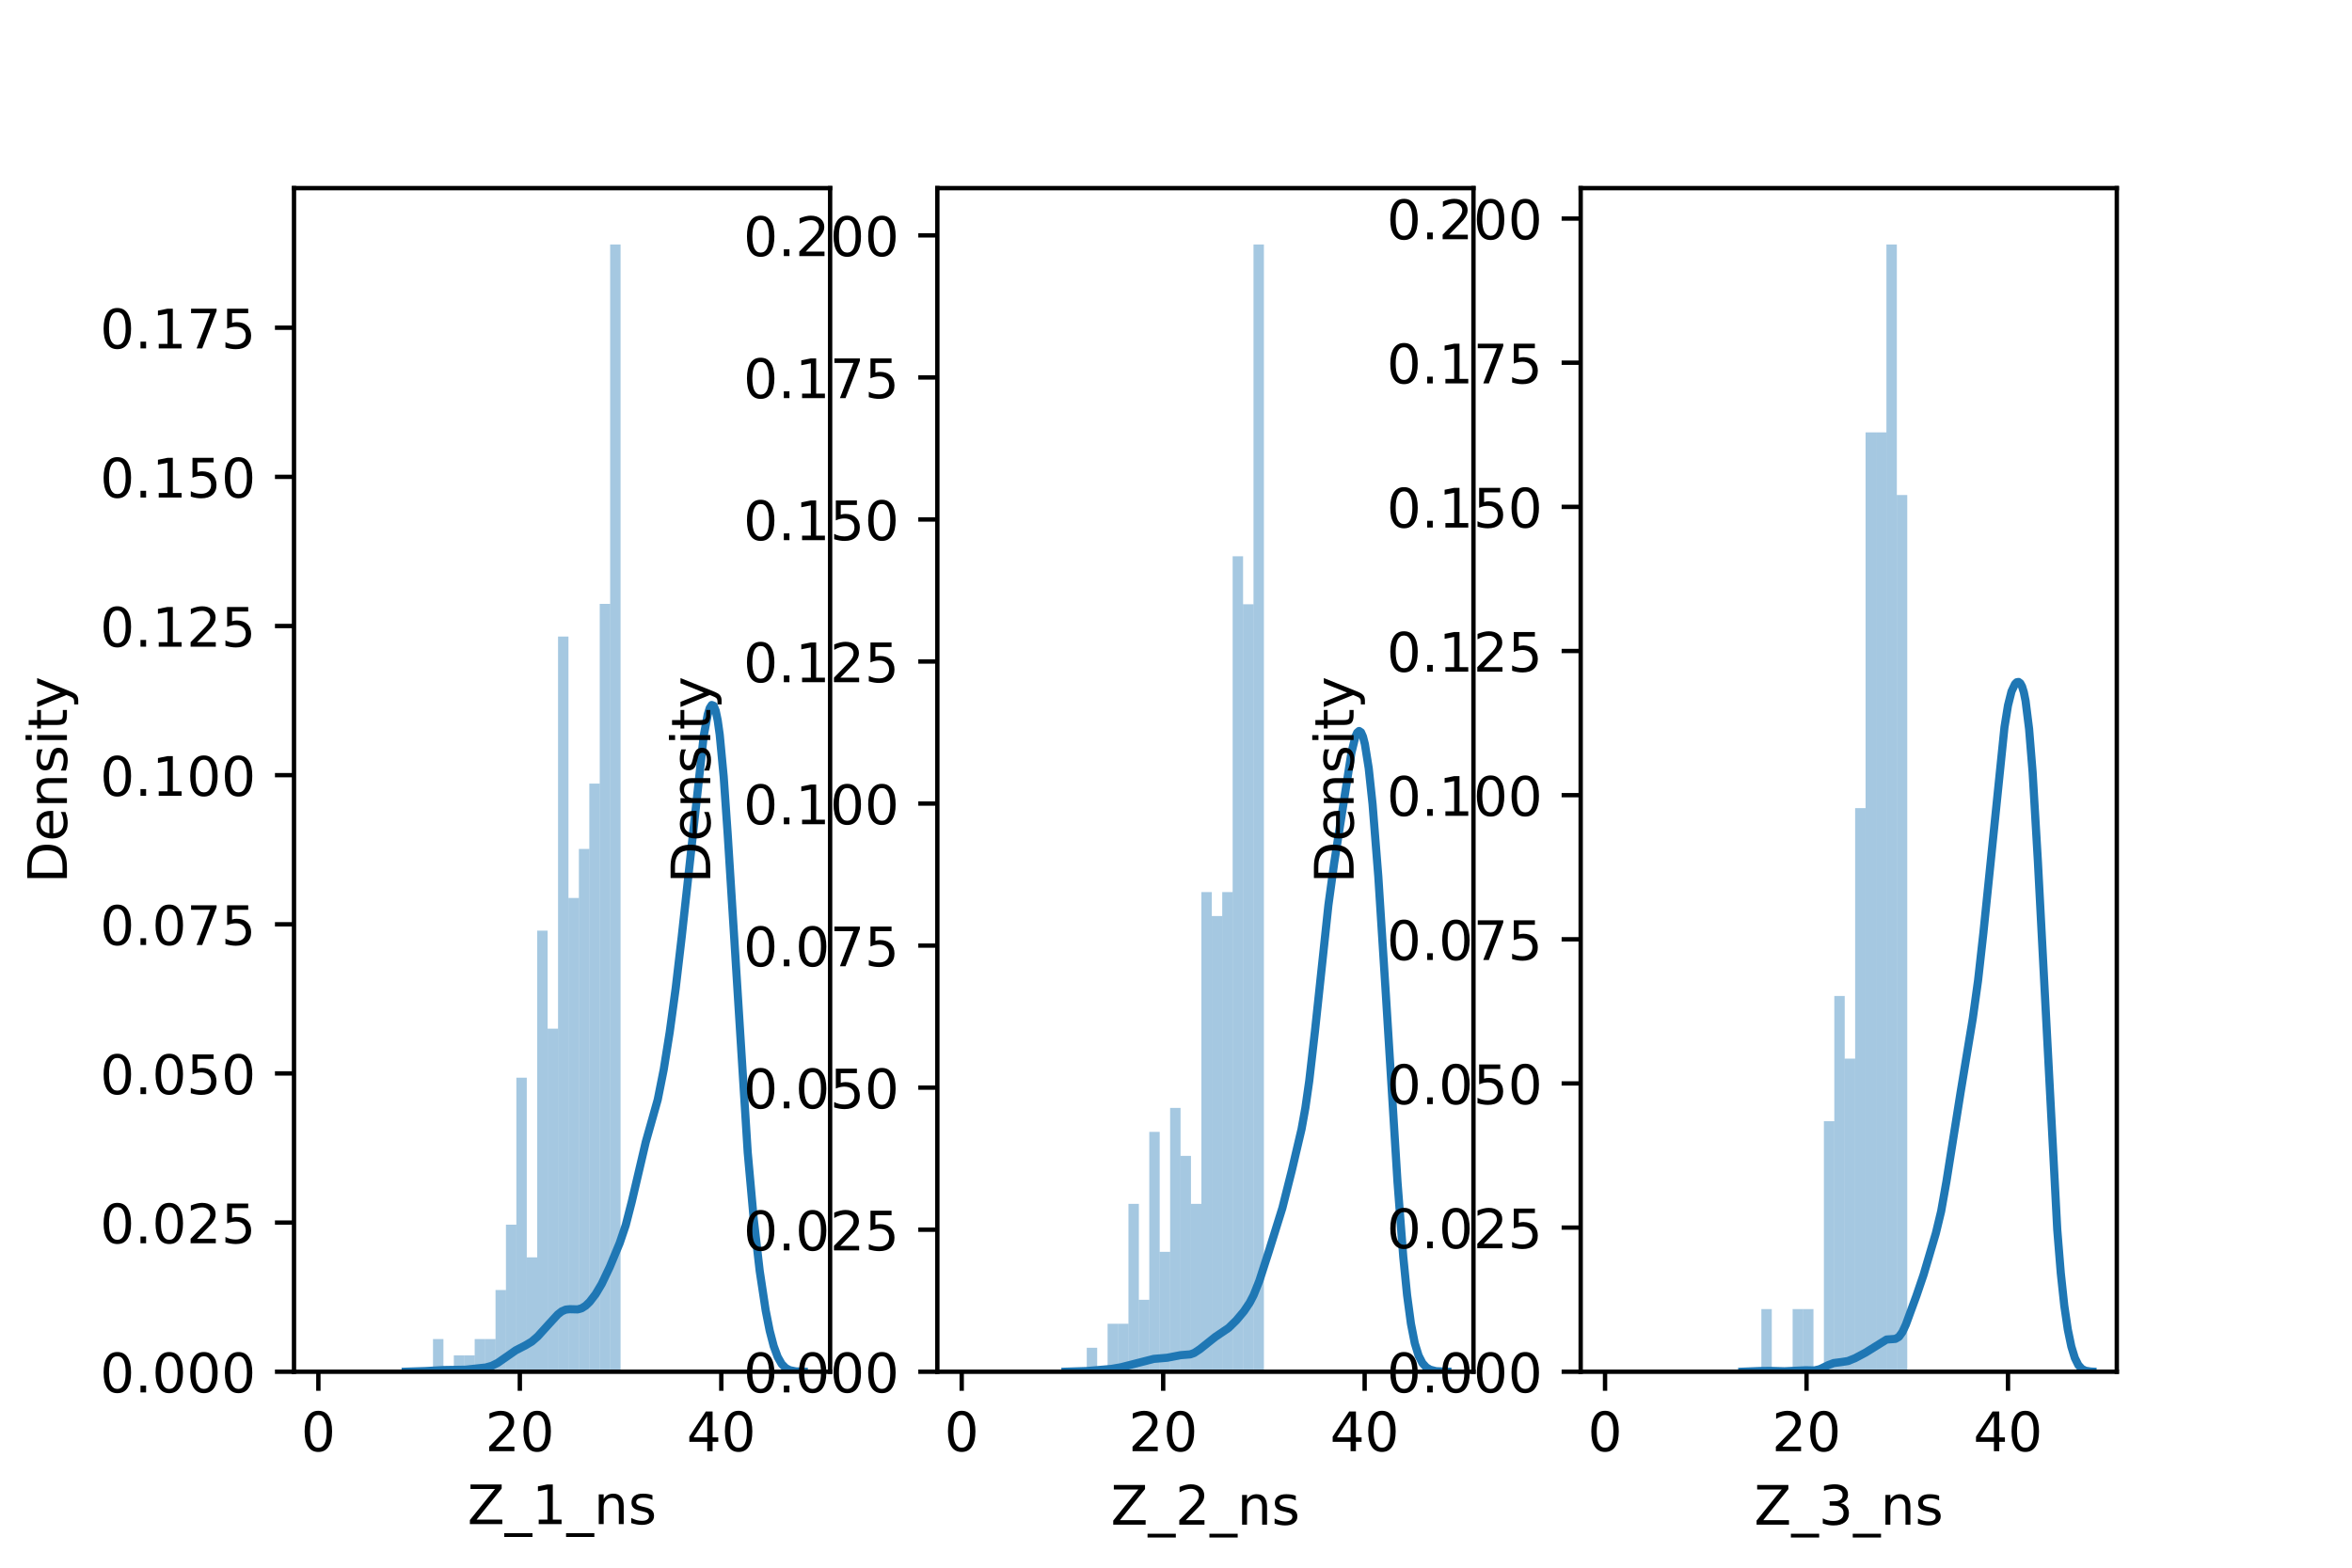 <?xml version="1.0" encoding="utf-8" standalone="no"?>
<!DOCTYPE svg PUBLIC "-//W3C//DTD SVG 1.1//EN"
  "http://www.w3.org/Graphics/SVG/1.1/DTD/svg11.dtd">
<!-- Created with matplotlib (https://matplotlib.org/) -->
<svg height="288pt" version="1.1" viewBox="0 0 432 288" width="432pt" xmlns="http://www.w3.org/2000/svg" xmlns:xlink="http://www.w3.org/1999/xlink">
 <defs>
  <style type="text/css">*{stroke-linecap:butt;stroke-linejoin:round;}</style>
 </defs>
 <g id="figure_1">
  <g id="patch_1">
   <path d="M 0 288 
L 432 288 
L 432 0 
L 0 0 
z
" style="fill:#ffffff;"/>
  </g>
  <g id="axes_1">
   <g id="patch_2">
    <path d="M 54 252 
L 152.471 252 
L 152.471 34.56 
L 54 34.56 
z
" style="fill:#ffffff;"/>
   </g>
   <g id="patch_3">
    <path clip-path="url(#pa44430f1d6)" d="M 58.476 252 
L 60.39 252 
L 60.39 252 
L 58.476 252 
z
" style="fill:#1f77b4;opacity:0.4;"/>
   </g>
   <g id="patch_4">
    <path clip-path="url(#pa44430f1d6)" d="M 60.39 252 
L 62.304 252 
L 62.304 252 
L 60.39 252 
z
" style="fill:#1f77b4;opacity:0.4;"/>
   </g>
   <g id="patch_5">
    <path clip-path="url(#pa44430f1d6)" d="M 62.304 252 
L 64.218 252 
L 64.218 252 
L 62.304 252 
z
" style="fill:#1f77b4;opacity:0.4;"/>
   </g>
   <g id="patch_6">
    <path clip-path="url(#pa44430f1d6)" d="M 64.218 252 
L 66.132 252 
L 66.132 252 
L 64.218 252 
z
" style="fill:#1f77b4;opacity:0.4;"/>
   </g>
   <g id="patch_7">
    <path clip-path="url(#pa44430f1d6)" d="M 66.132 252 
L 68.046 252 
L 68.046 252 
L 66.132 252 
z
" style="fill:#1f77b4;opacity:0.4;"/>
   </g>
   <g id="patch_8">
    <path clip-path="url(#pa44430f1d6)" d="M 68.046 252 
L 69.96 252 
L 69.96 252 
L 68.046 252 
z
" style="fill:#1f77b4;opacity:0.4;"/>
   </g>
   <g id="patch_9">
    <path clip-path="url(#pa44430f1d6)" d="M 69.96 252 
L 71.874 252 
L 71.874 252 
L 69.96 252 
z
" style="fill:#1f77b4;opacity:0.4;"/>
   </g>
   <g id="patch_10">
    <path clip-path="url(#pa44430f1d6)" d="M 71.874 252 
L 73.788 252 
L 73.788 252 
L 71.874 252 
z
" style="fill:#1f77b4;opacity:0.4;"/>
   </g>
   <g id="patch_11">
    <path clip-path="url(#pa44430f1d6)" d="M 73.788 252 
L 75.702 252 
L 75.702 252 
L 73.788 252 
z
" style="fill:#1f77b4;opacity:0.4;"/>
   </g>
   <g id="patch_12">
    <path clip-path="url(#pa44430f1d6)" d="M 75.702 252 
L 77.616 252 
L 77.616 252 
L 75.702 252 
z
" style="fill:#1f77b4;opacity:0.4;"/>
   </g>
   <g id="patch_13">
    <path clip-path="url(#pa44430f1d6)" d="M 77.616 252 
L 79.53 252 
L 79.53 252 
L 77.616 252 
z
" style="fill:#1f77b4;opacity:0.4;"/>
   </g>
   <g id="patch_14">
    <path clip-path="url(#pa44430f1d6)" d="M 79.53 252 
L 81.444 252 
L 81.444 245.998 
L 79.53 245.998 
z
" style="fill:#1f77b4;opacity:0.4;"/>
   </g>
   <g id="patch_15">
    <path clip-path="url(#pa44430f1d6)" d="M 81.444 252 
L 83.358 252 
L 83.358 252 
L 81.444 252 
z
" style="fill:#1f77b4;opacity:0.4;"/>
   </g>
   <g id="patch_16">
    <path clip-path="url(#pa44430f1d6)" d="M 83.358 252 
L 85.272 252 
L 85.272 248.999 
L 83.358 248.999 
z
" style="fill:#1f77b4;opacity:0.4;"/>
   </g>
   <g id="patch_17">
    <path clip-path="url(#pa44430f1d6)" d="M 85.272 252 
L 87.186 252 
L 87.186 248.999 
L 85.272 248.999 
z
" style="fill:#1f77b4;opacity:0.4;"/>
   </g>
   <g id="patch_18">
    <path clip-path="url(#pa44430f1d6)" d="M 87.186 252 
L 89.1 252 
L 89.1 245.998 
L 87.186 245.998 
z
" style="fill:#1f77b4;opacity:0.4;"/>
   </g>
   <g id="patch_19">
    <path clip-path="url(#pa44430f1d6)" d="M 89.1 252 
L 91.014 252 
L 91.014 245.998 
L 89.1 245.998 
z
" style="fill:#1f77b4;opacity:0.4;"/>
   </g>
   <g id="patch_20">
    <path clip-path="url(#pa44430f1d6)" d="M 91.014 252 
L 92.928 252 
L 92.928 236.994 
L 91.014 236.994 
z
" style="fill:#1f77b4;opacity:0.4;"/>
   </g>
   <g id="patch_21">
    <path clip-path="url(#pa44430f1d6)" d="M 92.928 252 
L 94.842 252 
L 94.842 224.989 
L 92.928 224.989 
z
" style="fill:#1f77b4;opacity:0.4;"/>
   </g>
   <g id="patch_22">
    <path clip-path="url(#pa44430f1d6)" d="M 94.842 252 
L 96.756 252 
L 96.756 197.978 
L 94.842 197.978 
z
" style="fill:#1f77b4;opacity:0.4;"/>
   </g>
   <g id="patch_23">
    <path clip-path="url(#pa44430f1d6)" d="M 96.756 252 
L 98.67 252 
L 98.67 230.991 
L 96.756 230.991 
z
" style="fill:#1f77b4;opacity:0.4;"/>
   </g>
   <g id="patch_24">
    <path clip-path="url(#pa44430f1d6)" d="M 98.67 252 
L 100.584 252 
L 100.584 170.966 
L 98.67 170.966 
z
" style="fill:#1f77b4;opacity:0.4;"/>
   </g>
   <g id="patch_25">
    <path clip-path="url(#pa44430f1d6)" d="M 100.584 252 
L 102.498 252 
L 102.498 188.974 
L 100.584 188.974 
z
" style="fill:#1f77b4;opacity:0.4;"/>
   </g>
   <g id="patch_26">
    <path clip-path="url(#pa44430f1d6)" d="M 102.498 252 
L 104.412 252 
L 104.412 116.944 
L 102.498 116.944 
z
" style="fill:#1f77b4;opacity:0.4;"/>
   </g>
   <g id="patch_27">
    <path clip-path="url(#pa44430f1d6)" d="M 104.412 252 
L 106.326 252 
L 106.326 164.964 
L 104.412 164.964 
z
" style="fill:#1f77b4;opacity:0.4;"/>
   </g>
   <g id="patch_28">
    <path clip-path="url(#pa44430f1d6)" d="M 106.326 252 
L 108.24 252 
L 108.24 155.96 
L 106.326 155.96 
z
" style="fill:#1f77b4;opacity:0.4;"/>
   </g>
   <g id="patch_29">
    <path clip-path="url(#pa44430f1d6)" d="M 108.24 252 
L 110.154 252 
L 110.154 143.955 
L 108.24 143.955 
z
" style="fill:#1f77b4;opacity:0.4;"/>
   </g>
   <g id="patch_30">
    <path clip-path="url(#pa44430f1d6)" d="M 110.154 252 
L 112.068 252 
L 112.068 110.942 
L 110.154 110.942 
z
" style="fill:#1f77b4;opacity:0.4;"/>
   </g>
   <g id="patch_31">
    <path clip-path="url(#pa44430f1d6)" d="M 112.068 252 
L 113.982 252 
L 113.982 44.914 
L 112.068 44.914 
z
" style="fill:#1f77b4;opacity:0.4;"/>
   </g>
   <g id="matplotlib.axis_1">
    <g id="xtick_1">
     <g id="line2d_1">
      <defs>
       <path d="M 0 0 
L 0 3.5 
" id="m7def64f6c4" style="stroke:#000000;stroke-width:0.8;"/>
      </defs>
      <g>
       <use style="stroke:#000000;stroke-width:0.8;" x="58.476" xlink:href="#m7def64f6c4" y="252"/>
      </g>
     </g>
     <g id="text_1">
      <!-- 0 -->
      <g transform="translate(55.295 266.598)scale(0.1 -0.1)">
       <defs>
        <path d="M 31.781 66.406 
Q 24.172 66.406 20.328 58.906 
Q 16.5 51.422 16.5 36.375 
Q 16.5 21.391 20.328 13.891 
Q 24.172 6.391 31.781 6.391 
Q 39.453 6.391 43.281 13.891 
Q 47.125 21.391 47.125 36.375 
Q 47.125 51.422 43.281 58.906 
Q 39.453 66.406 31.781 66.406 
z
M 31.781 74.219 
Q 44.047 74.219 50.516 64.516 
Q 56.984 54.828 56.984 36.375 
Q 56.984 17.969 50.516 8.266 
Q 44.047 -1.422 31.781 -1.422 
Q 19.531 -1.422 13.062 8.266 
Q 6.594 17.969 6.594 36.375 
Q 6.594 54.828 13.062 64.516 
Q 19.531 74.219 31.781 74.219 
z
" id="DejaVuSans-48"/>
       </defs>
       <use xlink:href="#DejaVuSans-48"/>
      </g>
     </g>
    </g>
    <g id="xtick_2">
     <g id="line2d_2">
      <g>
       <use style="stroke:#000000;stroke-width:0.8;" x="95.48" xlink:href="#m7def64f6c4" y="252"/>
      </g>
     </g>
     <g id="text_2">
      <!-- 20 -->
      <g transform="translate(89.118 266.598)scale(0.1 -0.1)">
       <defs>
        <path d="M 19.188 8.297 
L 53.609 8.297 
L 53.609 0 
L 7.328 0 
L 7.328 8.297 
Q 12.938 14.109 22.625 23.891 
Q 32.328 33.688 34.812 36.531 
Q 39.547 41.844 41.422 45.531 
Q 43.312 49.219 43.312 52.781 
Q 43.312 58.594 39.234 62.25 
Q 35.156 65.922 28.609 65.922 
Q 23.969 65.922 18.812 64.312 
Q 13.672 62.703 7.812 59.422 
L 7.812 69.391 
Q 13.766 71.781 18.938 73 
Q 24.125 74.219 28.422 74.219 
Q 39.75 74.219 46.484 68.547 
Q 53.219 62.891 53.219 53.422 
Q 53.219 48.922 51.531 44.891 
Q 49.859 40.875 45.406 35.406 
Q 44.188 33.984 37.641 27.219 
Q 31.109 20.453 19.188 8.297 
z
" id="DejaVuSans-50"/>
       </defs>
       <use xlink:href="#DejaVuSans-50"/>
       <use x="63.623" xlink:href="#DejaVuSans-48"/>
      </g>
     </g>
    </g>
    <g id="xtick_3">
     <g id="line2d_3">
      <g>
       <use style="stroke:#000000;stroke-width:0.8;" x="132.484" xlink:href="#m7def64f6c4" y="252"/>
      </g>
     </g>
     <g id="text_3">
      <!-- 40 -->
      <g transform="translate(126.122 266.598)scale(0.1 -0.1)">
       <defs>
        <path d="M 37.797 64.312 
L 12.891 25.391 
L 37.797 25.391 
z
M 35.203 72.906 
L 47.609 72.906 
L 47.609 25.391 
L 58.016 25.391 
L 58.016 17.188 
L 47.609 17.188 
L 47.609 0 
L 37.797 0 
L 37.797 17.188 
L 4.891 17.188 
L 4.891 26.703 
z
" id="DejaVuSans-52"/>
       </defs>
       <use xlink:href="#DejaVuSans-52"/>
       <use x="63.623" xlink:href="#DejaVuSans-48"/>
      </g>
     </g>
    </g>
    <g id="text_4">
     <!-- Z_1_ns -->
     <g transform="translate(85.856 279.998)scale(0.1 -0.1)">
      <defs>
       <path d="M 5.609 72.906 
L 62.891 72.906 
L 62.891 65.375 
L 16.797 8.297 
L 64.016 8.297 
L 64.016 0 
L 4.5 0 
L 4.5 7.516 
L 50.594 64.594 
L 5.609 64.594 
z
" id="DejaVuSans-90"/>
       <path d="M 50.984 -16.609 
L 50.984 -23.578 
L -0.984 -23.578 
L -0.984 -16.609 
z
" id="DejaVuSans-95"/>
       <path d="M 12.406 8.297 
L 28.516 8.297 
L 28.516 63.922 
L 10.984 60.406 
L 10.984 69.391 
L 28.422 72.906 
L 38.281 72.906 
L 38.281 8.297 
L 54.391 8.297 
L 54.391 0 
L 12.406 0 
z
" id="DejaVuSans-49"/>
       <path d="M 54.891 33.016 
L 54.891 0 
L 45.906 0 
L 45.906 32.719 
Q 45.906 40.484 42.875 44.328 
Q 39.844 48.188 33.797 48.188 
Q 26.516 48.188 22.312 43.547 
Q 18.109 38.922 18.109 30.906 
L 18.109 0 
L 9.078 0 
L 9.078 54.688 
L 18.109 54.688 
L 18.109 46.188 
Q 21.344 51.125 25.703 53.562 
Q 30.078 56 35.797 56 
Q 45.219 56 50.047 50.172 
Q 54.891 44.344 54.891 33.016 
z
" id="DejaVuSans-110"/>
       <path d="M 44.281 53.078 
L 44.281 44.578 
Q 40.484 46.531 36.375 47.5 
Q 32.281 48.484 27.875 48.484 
Q 21.188 48.484 17.844 46.438 
Q 14.5 44.391 14.5 40.281 
Q 14.5 37.156 16.891 35.375 
Q 19.281 33.594 26.516 31.984 
L 29.594 31.297 
Q 39.156 29.25 43.188 25.516 
Q 47.219 21.781 47.219 15.094 
Q 47.219 7.469 41.188 3.016 
Q 35.156 -1.422 24.609 -1.422 
Q 20.219 -1.422 15.453 -0.562 
Q 10.688 0.297 5.422 2 
L 5.422 11.281 
Q 10.406 8.688 15.234 7.391 
Q 20.062 6.109 24.812 6.109 
Q 31.156 6.109 34.562 8.281 
Q 37.984 10.453 37.984 14.406 
Q 37.984 18.062 35.516 20.016 
Q 33.062 21.969 24.703 23.781 
L 21.578 24.516 
Q 13.234 26.266 9.516 29.906 
Q 5.812 33.547 5.812 39.891 
Q 5.812 47.609 11.281 51.797 
Q 16.75 56 26.812 56 
Q 31.781 56 36.172 55.266 
Q 40.578 54.547 44.281 53.078 
z
" id="DejaVuSans-115"/>
      </defs>
      <use xlink:href="#DejaVuSans-90"/>
      <use x="68.506" xlink:href="#DejaVuSans-95"/>
      <use x="118.506" xlink:href="#DejaVuSans-49"/>
      <use x="182.129" xlink:href="#DejaVuSans-95"/>
      <use x="232.129" xlink:href="#DejaVuSans-110"/>
      <use x="295.508" xlink:href="#DejaVuSans-115"/>
     </g>
    </g>
   </g>
   <g id="matplotlib.axis_2">
    <g id="ytick_1">
     <g id="line2d_4">
      <defs>
       <path d="M 0 0 
L -3.5 0 
" id="m3bb1908da2" style="stroke:#000000;stroke-width:0.8;"/>
      </defs>
      <g>
       <use style="stroke:#000000;stroke-width:0.8;" x="54" xlink:href="#m3bb1908da2" y="252"/>
      </g>
     </g>
     <g id="text_5">
      <!-- 0.000 -->
      <g transform="translate(18.372 255.799)scale(0.1 -0.1)">
       <defs>
        <path d="M 10.688 12.406 
L 21 12.406 
L 21 0 
L 10.688 0 
z
" id="DejaVuSans-46"/>
       </defs>
       <use xlink:href="#DejaVuSans-48"/>
       <use x="63.623" xlink:href="#DejaVuSans-46"/>
       <use x="95.41" xlink:href="#DejaVuSans-48"/>
       <use x="159.033" xlink:href="#DejaVuSans-48"/>
       <use x="222.656" xlink:href="#DejaVuSans-48"/>
      </g>
     </g>
    </g>
    <g id="ytick_2">
     <g id="line2d_5">
      <g>
       <use style="stroke:#000000;stroke-width:0.8;" x="54" xlink:href="#m3bb1908da2" y="224.601"/>
      </g>
     </g>
     <g id="text_6">
      <!-- 0.025 -->
      <g transform="translate(18.372 228.4)scale(0.1 -0.1)">
       <defs>
        <path d="M 10.797 72.906 
L 49.516 72.906 
L 49.516 64.594 
L 19.828 64.594 
L 19.828 46.734 
Q 21.969 47.469 24.109 47.828 
Q 26.266 48.188 28.422 48.188 
Q 40.625 48.188 47.75 41.5 
Q 54.891 34.812 54.891 23.391 
Q 54.891 11.625 47.562 5.094 
Q 40.234 -1.422 26.906 -1.422 
Q 22.312 -1.422 17.547 -0.641 
Q 12.797 0.141 7.719 1.703 
L 7.719 11.625 
Q 12.109 9.234 16.797 8.062 
Q 21.484 6.891 26.703 6.891 
Q 35.156 6.891 40.078 11.328 
Q 45.016 15.766 45.016 23.391 
Q 45.016 31 40.078 35.438 
Q 35.156 39.891 26.703 39.891 
Q 22.75 39.891 18.812 39.016 
Q 14.891 38.141 10.797 36.281 
z
" id="DejaVuSans-53"/>
       </defs>
       <use xlink:href="#DejaVuSans-48"/>
       <use x="63.623" xlink:href="#DejaVuSans-46"/>
       <use x="95.41" xlink:href="#DejaVuSans-48"/>
       <use x="159.033" xlink:href="#DejaVuSans-50"/>
       <use x="222.656" xlink:href="#DejaVuSans-53"/>
      </g>
     </g>
    </g>
    <g id="ytick_3">
     <g id="line2d_6">
      <g>
       <use style="stroke:#000000;stroke-width:0.8;" x="54" xlink:href="#m3bb1908da2" y="197.201"/>
      </g>
     </g>
     <g id="text_7">
      <!-- 0.050 -->
      <g transform="translate(18.372 201.001)scale(0.1 -0.1)">
       <use xlink:href="#DejaVuSans-48"/>
       <use x="63.623" xlink:href="#DejaVuSans-46"/>
       <use x="95.41" xlink:href="#DejaVuSans-48"/>
       <use x="159.033" xlink:href="#DejaVuSans-53"/>
       <use x="222.656" xlink:href="#DejaVuSans-48"/>
      </g>
     </g>
    </g>
    <g id="ytick_4">
     <g id="line2d_7">
      <g>
       <use style="stroke:#000000;stroke-width:0.8;" x="54" xlink:href="#m3bb1908da2" y="169.802"/>
      </g>
     </g>
     <g id="text_8">
      <!-- 0.075 -->
      <g transform="translate(18.372 173.601)scale(0.1 -0.1)">
       <defs>
        <path d="M 8.203 72.906 
L 55.078 72.906 
L 55.078 68.703 
L 28.609 0 
L 18.312 0 
L 43.219 64.594 
L 8.203 64.594 
z
" id="DejaVuSans-55"/>
       </defs>
       <use xlink:href="#DejaVuSans-48"/>
       <use x="63.623" xlink:href="#DejaVuSans-46"/>
       <use x="95.41" xlink:href="#DejaVuSans-48"/>
       <use x="159.033" xlink:href="#DejaVuSans-55"/>
       <use x="222.656" xlink:href="#DejaVuSans-53"/>
      </g>
     </g>
    </g>
    <g id="ytick_5">
     <g id="line2d_8">
      <g>
       <use style="stroke:#000000;stroke-width:0.8;" x="54" xlink:href="#m3bb1908da2" y="142.403"/>
      </g>
     </g>
     <g id="text_9">
      <!-- 0.100 -->
      <g transform="translate(18.372 146.202)scale(0.1 -0.1)">
       <use xlink:href="#DejaVuSans-48"/>
       <use x="63.623" xlink:href="#DejaVuSans-46"/>
       <use x="95.41" xlink:href="#DejaVuSans-49"/>
       <use x="159.033" xlink:href="#DejaVuSans-48"/>
       <use x="222.656" xlink:href="#DejaVuSans-48"/>
      </g>
     </g>
    </g>
    <g id="ytick_6">
     <g id="line2d_9">
      <g>
       <use style="stroke:#000000;stroke-width:0.8;" x="54" xlink:href="#m3bb1908da2" y="115.004"/>
      </g>
     </g>
     <g id="text_10">
      <!-- 0.125 -->
      <g transform="translate(18.372 118.803)scale(0.1 -0.1)">
       <use xlink:href="#DejaVuSans-48"/>
       <use x="63.623" xlink:href="#DejaVuSans-46"/>
       <use x="95.41" xlink:href="#DejaVuSans-49"/>
       <use x="159.033" xlink:href="#DejaVuSans-50"/>
       <use x="222.656" xlink:href="#DejaVuSans-53"/>
      </g>
     </g>
    </g>
    <g id="ytick_7">
     <g id="line2d_10">
      <g>
       <use style="stroke:#000000;stroke-width:0.8;" x="54" xlink:href="#m3bb1908da2" y="87.604"/>
      </g>
     </g>
     <g id="text_11">
      <!-- 0.150 -->
      <g transform="translate(18.372 91.404)scale(0.1 -0.1)">
       <use xlink:href="#DejaVuSans-48"/>
       <use x="63.623" xlink:href="#DejaVuSans-46"/>
       <use x="95.41" xlink:href="#DejaVuSans-49"/>
       <use x="159.033" xlink:href="#DejaVuSans-53"/>
       <use x="222.656" xlink:href="#DejaVuSans-48"/>
      </g>
     </g>
    </g>
    <g id="ytick_8">
     <g id="line2d_11">
      <g>
       <use style="stroke:#000000;stroke-width:0.8;" x="54" xlink:href="#m3bb1908da2" y="60.205"/>
      </g>
     </g>
     <g id="text_12">
      <!-- 0.175 -->
      <g transform="translate(18.372 64.004)scale(0.1 -0.1)">
       <use xlink:href="#DejaVuSans-48"/>
       <use x="63.623" xlink:href="#DejaVuSans-46"/>
       <use x="95.41" xlink:href="#DejaVuSans-49"/>
       <use x="159.033" xlink:href="#DejaVuSans-55"/>
       <use x="222.656" xlink:href="#DejaVuSans-53"/>
      </g>
     </g>
    </g>
    <g id="text_13">
     <!-- Density -->
     <g transform="translate(12.292 162.289)rotate(-90)scale(0.1 -0.1)">
      <defs>
       <path d="M 19.672 64.797 
L 19.672 8.109 
L 31.594 8.109 
Q 46.688 8.109 53.688 14.938 
Q 60.688 21.781 60.688 36.531 
Q 60.688 51.172 53.688 57.984 
Q 46.688 64.797 31.594 64.797 
z
M 9.812 72.906 
L 30.078 72.906 
Q 51.266 72.906 61.172 64.094 
Q 71.094 55.281 71.094 36.531 
Q 71.094 17.672 61.125 8.828 
Q 51.172 0 30.078 0 
L 9.812 0 
z
" id="DejaVuSans-68"/>
       <path d="M 56.203 29.594 
L 56.203 25.203 
L 14.891 25.203 
Q 15.484 15.922 20.484 11.062 
Q 25.484 6.203 34.422 6.203 
Q 39.594 6.203 44.453 7.469 
Q 49.312 8.734 54.109 11.281 
L 54.109 2.781 
Q 49.266 0.734 44.188 -0.344 
Q 39.109 -1.422 33.891 -1.422 
Q 20.797 -1.422 13.156 6.188 
Q 5.516 13.812 5.516 26.812 
Q 5.516 40.234 12.766 48.109 
Q 20.016 56 32.328 56 
Q 43.359 56 49.781 48.891 
Q 56.203 41.797 56.203 29.594 
z
M 47.219 32.234 
Q 47.125 39.594 43.094 43.984 
Q 39.062 48.391 32.422 48.391 
Q 24.906 48.391 20.391 44.141 
Q 15.875 39.891 15.188 32.172 
z
" id="DejaVuSans-101"/>
       <path d="M 9.422 54.688 
L 18.406 54.688 
L 18.406 0 
L 9.422 0 
z
M 9.422 75.984 
L 18.406 75.984 
L 18.406 64.594 
L 9.422 64.594 
z
" id="DejaVuSans-105"/>
       <path d="M 18.312 70.219 
L 18.312 54.688 
L 36.812 54.688 
L 36.812 47.703 
L 18.312 47.703 
L 18.312 18.016 
Q 18.312 11.328 20.141 9.422 
Q 21.969 7.516 27.594 7.516 
L 36.812 7.516 
L 36.812 0 
L 27.594 0 
Q 17.188 0 13.234 3.875 
Q 9.281 7.766 9.281 18.016 
L 9.281 47.703 
L 2.688 47.703 
L 2.688 54.688 
L 9.281 54.688 
L 9.281 70.219 
z
" id="DejaVuSans-116"/>
       <path d="M 32.172 -5.078 
Q 28.375 -14.844 24.75 -17.812 
Q 21.141 -20.797 15.094 -20.797 
L 7.906 -20.797 
L 7.906 -13.281 
L 13.188 -13.281 
Q 16.891 -13.281 18.938 -11.516 
Q 21 -9.766 23.484 -3.219 
L 25.094 0.875 
L 2.984 54.688 
L 12.5 54.688 
L 29.594 11.922 
L 46.688 54.688 
L 56.203 54.688 
z
" id="DejaVuSans-121"/>
      </defs>
      <use xlink:href="#DejaVuSans-68"/>
      <use x="77.002" xlink:href="#DejaVuSans-101"/>
      <use x="138.525" xlink:href="#DejaVuSans-110"/>
      <use x="201.904" xlink:href="#DejaVuSans-115"/>
      <use x="254.004" xlink:href="#DejaVuSans-105"/>
      <use x="281.787" xlink:href="#DejaVuSans-116"/>
      <use x="320.996" xlink:href="#DejaVuSans-121"/>
     </g>
    </g>
   </g>
   <g id="line2d_12">
    <path clip-path="url(#pa44430f1d6)" d="M 74.525 251.998 
L 78.198 251.877 
L 81.504 251.69 
L 85.544 251.626 
L 89.217 251.225 
L 90.319 250.919 
L 91.421 250.374 
L 92.89 249.354 
L 94.727 248.072 
L 96.563 247.127 
L 97.665 246.47 
L 98.767 245.516 
L 100.604 243.489 
L 102.44 241.486 
L 103.175 240.911 
L 103.909 240.59 
L 104.644 240.513 
L 106.113 240.548 
L 106.848 240.337 
L 107.582 239.867 
L 108.317 239.156 
L 109.419 237.718 
L 110.521 235.861 
L 111.99 232.77 
L 113.826 228.35 
L 114.928 225.085 
L 116.03 220.803 
L 118.601 209.832 
L 120.805 202.026 
L 121.907 196.494 
L 123.009 189.593 
L 124.11 181.527 
L 125.212 172.115 
L 129.253 135.189 
L 129.987 131.276 
L 130.355 130.084 
L 130.722 129.516 
L 131.089 129.656 
L 131.456 130.579 
L 131.824 132.339 
L 132.191 134.961 
L 132.926 142.715 
L 133.66 153.287 
L 137.333 211.686 
L 138.435 223.92 
L 139.537 233.483 
L 140.639 240.766 
L 141.373 244.471 
L 142.108 247.293 
L 142.843 249.289 
L 143.577 250.578 
L 144.312 251.326 
L 145.046 251.714 
L 146.148 251.936 
L 147.617 251.994 
L 147.617 251.994 
" style="fill:none;stroke:#1f77b4;stroke-linecap:square;stroke-width:1.5;"/>
   </g>
   <g id="patch_32">
    <path d="M 54 252 
L 54 34.56 
" style="fill:none;stroke:#000000;stroke-linecap:square;stroke-linejoin:miter;stroke-width:0.8;"/>
   </g>
   <g id="patch_33">
    <path d="M 152.471 252 
L 152.471 34.56 
" style="fill:none;stroke:#000000;stroke-linecap:square;stroke-linejoin:miter;stroke-width:0.8;"/>
   </g>
   <g id="patch_34">
    <path d="M 54 252 
L 152.471 252 
" style="fill:none;stroke:#000000;stroke-linecap:square;stroke-linejoin:miter;stroke-width:0.8;"/>
   </g>
   <g id="patch_35">
    <path d="M 54 34.56 
L 152.471 34.56 
" style="fill:none;stroke:#000000;stroke-linecap:square;stroke-linejoin:miter;stroke-width:0.8;"/>
   </g>
  </g>
  <g id="axes_2">
   <g id="patch_36">
    <path d="M 172.165 252 
L 270.635 252 
L 270.635 34.56 
L 172.165 34.56 
z
" style="fill:#ffffff;"/>
   </g>
   <g id="patch_37">
    <path clip-path="url(#paa76373772)" d="M 176.641 252 
L 178.555 252 
L 178.555 252 
L 176.641 252 
z
" style="fill:#1f77b4;opacity:0.4;"/>
   </g>
   <g id="patch_38">
    <path clip-path="url(#paa76373772)" d="M 178.555 252 
L 180.469 252 
L 180.469 252 
L 178.555 252 
z
" style="fill:#1f77b4;opacity:0.4;"/>
   </g>
   <g id="patch_39">
    <path clip-path="url(#paa76373772)" d="M 180.469 252 
L 182.383 252 
L 182.383 252 
L 180.469 252 
z
" style="fill:#1f77b4;opacity:0.4;"/>
   </g>
   <g id="patch_40">
    <path clip-path="url(#paa76373772)" d="M 182.383 252 
L 184.297 252 
L 184.297 252 
L 182.383 252 
z
" style="fill:#1f77b4;opacity:0.4;"/>
   </g>
   <g id="patch_41">
    <path clip-path="url(#paa76373772)" d="M 184.297 252 
L 186.211 252 
L 186.211 252 
L 184.297 252 
z
" style="fill:#1f77b4;opacity:0.4;"/>
   </g>
   <g id="patch_42">
    <path clip-path="url(#paa76373772)" d="M 186.211 252 
L 188.125 252 
L 188.125 252 
L 186.211 252 
z
" style="fill:#1f77b4;opacity:0.4;"/>
   </g>
   <g id="patch_43">
    <path clip-path="url(#paa76373772)" d="M 188.125 252 
L 190.039 252 
L 190.039 252 
L 188.125 252 
z
" style="fill:#1f77b4;opacity:0.4;"/>
   </g>
   <g id="patch_44">
    <path clip-path="url(#paa76373772)" d="M 190.039 252 
L 191.953 252 
L 191.953 252 
L 190.039 252 
z
" style="fill:#1f77b4;opacity:0.4;"/>
   </g>
   <g id="patch_45">
    <path clip-path="url(#paa76373772)" d="M 191.953 252 
L 193.867 252 
L 193.867 252 
L 191.953 252 
z
" style="fill:#1f77b4;opacity:0.4;"/>
   </g>
   <g id="patch_46">
    <path clip-path="url(#paa76373772)" d="M 193.867 252 
L 195.781 252 
L 195.781 252 
L 193.867 252 
z
" style="fill:#1f77b4;opacity:0.4;"/>
   </g>
   <g id="patch_47">
    <path clip-path="url(#paa76373772)" d="M 195.781 252 
L 197.695 252 
L 197.695 252 
L 195.781 252 
z
" style="fill:#1f77b4;opacity:0.4;"/>
   </g>
   <g id="patch_48">
    <path clip-path="url(#paa76373772)" d="M 197.695 252 
L 199.609 252 
L 199.609 252 
L 197.695 252 
z
" style="fill:#1f77b4;opacity:0.4;"/>
   </g>
   <g id="patch_49">
    <path clip-path="url(#paa76373772)" d="M 199.609 252 
L 201.523 252 
L 201.523 247.594 
L 199.609 247.594 
z
" style="fill:#1f77b4;opacity:0.4;"/>
   </g>
   <g id="patch_50">
    <path clip-path="url(#paa76373772)" d="M 201.523 252 
L 203.437 252 
L 203.437 252 
L 201.523 252 
z
" style="fill:#1f77b4;opacity:0.4;"/>
   </g>
   <g id="patch_51">
    <path clip-path="url(#paa76373772)" d="M 203.437 252 
L 205.351 252 
L 205.351 243.188 
L 203.437 243.188 
z
" style="fill:#1f77b4;opacity:0.4;"/>
   </g>
   <g id="patch_52">
    <path clip-path="url(#paa76373772)" d="M 205.351 252 
L 207.265 252 
L 207.265 243.188 
L 205.351 243.188 
z
" style="fill:#1f77b4;opacity:0.4;"/>
   </g>
   <g id="patch_53">
    <path clip-path="url(#paa76373772)" d="M 207.265 252 
L 209.179 252 
L 209.179 221.157 
L 207.265 221.157 
z
" style="fill:#1f77b4;opacity:0.4;"/>
   </g>
   <g id="patch_54">
    <path clip-path="url(#paa76373772)" d="M 209.179 252 
L 211.093 252 
L 211.093 238.782 
L 209.179 238.782 
z
" style="fill:#1f77b4;opacity:0.4;"/>
   </g>
   <g id="patch_55">
    <path clip-path="url(#paa76373772)" d="M 211.093 252 
L 213.007 252 
L 213.007 207.939 
L 211.093 207.939 
z
" style="fill:#1f77b4;opacity:0.4;"/>
   </g>
   <g id="patch_56">
    <path clip-path="url(#paa76373772)" d="M 213.007 252 
L 214.921 252 
L 214.921 229.97 
L 213.007 229.97 
z
" style="fill:#1f77b4;opacity:0.4;"/>
   </g>
   <g id="patch_57">
    <path clip-path="url(#paa76373772)" d="M 214.921 252 
L 216.835 252 
L 216.835 203.533 
L 214.921 203.533 
z
" style="fill:#1f77b4;opacity:0.4;"/>
   </g>
   <g id="patch_58">
    <path clip-path="url(#paa76373772)" d="M 216.835 252 
L 218.749 252 
L 218.749 212.345 
L 216.835 212.345 
z
" style="fill:#1f77b4;opacity:0.4;"/>
   </g>
   <g id="patch_59">
    <path clip-path="url(#paa76373772)" d="M 218.749 252 
L 220.663 252 
L 220.663 221.157 
L 218.749 221.157 
z
" style="fill:#1f77b4;opacity:0.4;"/>
   </g>
   <g id="patch_60">
    <path clip-path="url(#paa76373772)" d="M 220.663 252 
L 222.577 252 
L 222.577 163.878 
L 220.663 163.878 
z
" style="fill:#1f77b4;opacity:0.4;"/>
   </g>
   <g id="patch_61">
    <path clip-path="url(#paa76373772)" d="M 222.577 252 
L 224.491 252 
L 224.491 168.284 
L 222.577 168.284 
z
" style="fill:#1f77b4;opacity:0.4;"/>
   </g>
   <g id="patch_62">
    <path clip-path="url(#paa76373772)" d="M 224.491 252 
L 226.405 252 
L 226.405 163.878 
L 224.491 163.878 
z
" style="fill:#1f77b4;opacity:0.4;"/>
   </g>
   <g id="patch_63">
    <path clip-path="url(#paa76373772)" d="M 226.405 252 
L 228.319 252 
L 228.319 102.193 
L 226.405 102.193 
z
" style="fill:#1f77b4;opacity:0.4;"/>
   </g>
   <g id="patch_64">
    <path clip-path="url(#paa76373772)" d="M 228.319 252 
L 230.233 252 
L 230.233 111.005 
L 228.319 111.005 
z
" style="fill:#1f77b4;opacity:0.4;"/>
   </g>
   <g id="patch_65">
    <path clip-path="url(#paa76373772)" d="M 230.233 252 
L 232.147 252 
L 232.147 44.914 
L 230.233 44.914 
z
" style="fill:#1f77b4;opacity:0.4;"/>
   </g>
   <g id="matplotlib.axis_3">
    <g id="xtick_4">
     <g id="line2d_13">
      <g>
       <use style="stroke:#000000;stroke-width:0.8;" x="176.641" xlink:href="#m7def64f6c4" y="252"/>
      </g>
     </g>
     <g id="text_14">
      <!-- 0 -->
      <g transform="translate(173.459 266.598)scale(0.1 -0.1)">
       <use xlink:href="#DejaVuSans-48"/>
      </g>
     </g>
    </g>
    <g id="xtick_5">
     <g id="line2d_14">
      <g>
       <use style="stroke:#000000;stroke-width:0.8;" x="213.645" xlink:href="#m7def64f6c4" y="252"/>
      </g>
     </g>
     <g id="text_15">
      <!-- 20 -->
      <g transform="translate(207.282 266.598)scale(0.1 -0.1)">
       <use xlink:href="#DejaVuSans-50"/>
       <use x="63.623" xlink:href="#DejaVuSans-48"/>
      </g>
     </g>
    </g>
    <g id="xtick_6">
     <g id="line2d_15">
      <g>
       <use style="stroke:#000000;stroke-width:0.8;" x="250.649" xlink:href="#m7def64f6c4" y="252"/>
      </g>
     </g>
     <g id="text_16">
      <!-- 40 -->
      <g transform="translate(244.287 266.598)scale(0.1 -0.1)">
       <use xlink:href="#DejaVuSans-52"/>
       <use x="63.623" xlink:href="#DejaVuSans-48"/>
      </g>
     </g>
    </g>
    <g id="text_17">
     <!-- Z_2_ns -->
     <g transform="translate(204.02 280.1)scale(0.1 -0.1)">
      <use xlink:href="#DejaVuSans-90"/>
      <use x="68.506" xlink:href="#DejaVuSans-95"/>
      <use x="118.506" xlink:href="#DejaVuSans-50"/>
      <use x="182.129" xlink:href="#DejaVuSans-95"/>
      <use x="232.129" xlink:href="#DejaVuSans-110"/>
      <use x="295.508" xlink:href="#DejaVuSans-115"/>
     </g>
    </g>
   </g>
   <g id="matplotlib.axis_4">
    <g id="ytick_9">
     <g id="line2d_16">
      <g>
       <use style="stroke:#000000;stroke-width:0.8;" x="172.165" xlink:href="#m3bb1908da2" y="252"/>
      </g>
     </g>
     <g id="text_18">
      <!-- 0.000 -->
      <g transform="translate(136.537 255.799)scale(0.1 -0.1)">
       <use xlink:href="#DejaVuSans-48"/>
       <use x="63.623" xlink:href="#DejaVuSans-46"/>
       <use x="95.41" xlink:href="#DejaVuSans-48"/>
       <use x="159.033" xlink:href="#DejaVuSans-48"/>
       <use x="222.656" xlink:href="#DejaVuSans-48"/>
      </g>
     </g>
    </g>
    <g id="ytick_10">
     <g id="line2d_17">
      <g>
       <use style="stroke:#000000;stroke-width:0.8;" x="172.165" xlink:href="#m3bb1908da2" y="225.905"/>
      </g>
     </g>
     <g id="text_19">
      <!-- 0.025 -->
      <g transform="translate(136.537 229.705)scale(0.1 -0.1)">
       <use xlink:href="#DejaVuSans-48"/>
       <use x="63.623" xlink:href="#DejaVuSans-46"/>
       <use x="95.41" xlink:href="#DejaVuSans-48"/>
       <use x="159.033" xlink:href="#DejaVuSans-50"/>
       <use x="222.656" xlink:href="#DejaVuSans-53"/>
      </g>
     </g>
    </g>
    <g id="ytick_11">
     <g id="line2d_18">
      <g>
       <use style="stroke:#000000;stroke-width:0.8;" x="172.165" xlink:href="#m3bb1908da2" y="199.811"/>
      </g>
     </g>
     <g id="text_20">
      <!-- 0.050 -->
      <g transform="translate(136.537 203.61)scale(0.1 -0.1)">
       <use xlink:href="#DejaVuSans-48"/>
       <use x="63.623" xlink:href="#DejaVuSans-46"/>
       <use x="95.41" xlink:href="#DejaVuSans-48"/>
       <use x="159.033" xlink:href="#DejaVuSans-53"/>
       <use x="222.656" xlink:href="#DejaVuSans-48"/>
      </g>
     </g>
    </g>
    <g id="ytick_12">
     <g id="line2d_19">
      <g>
       <use style="stroke:#000000;stroke-width:0.8;" x="172.165" xlink:href="#m3bb1908da2" y="173.716"/>
      </g>
     </g>
     <g id="text_21">
      <!-- 0.075 -->
      <g transform="translate(136.537 177.515)scale(0.1 -0.1)">
       <use xlink:href="#DejaVuSans-48"/>
       <use x="63.623" xlink:href="#DejaVuSans-46"/>
       <use x="95.41" xlink:href="#DejaVuSans-48"/>
       <use x="159.033" xlink:href="#DejaVuSans-55"/>
       <use x="222.656" xlink:href="#DejaVuSans-53"/>
      </g>
     </g>
    </g>
    <g id="ytick_13">
     <g id="line2d_20">
      <g>
       <use style="stroke:#000000;stroke-width:0.8;" x="172.165" xlink:href="#m3bb1908da2" y="147.622"/>
      </g>
     </g>
     <g id="text_22">
      <!-- 0.100 -->
      <g transform="translate(136.537 151.421)scale(0.1 -0.1)">
       <use xlink:href="#DejaVuSans-48"/>
       <use x="63.623" xlink:href="#DejaVuSans-46"/>
       <use x="95.41" xlink:href="#DejaVuSans-49"/>
       <use x="159.033" xlink:href="#DejaVuSans-48"/>
       <use x="222.656" xlink:href="#DejaVuSans-48"/>
      </g>
     </g>
    </g>
    <g id="ytick_14">
     <g id="line2d_21">
      <g>
       <use style="stroke:#000000;stroke-width:0.8;" x="172.165" xlink:href="#m3bb1908da2" y="121.527"/>
      </g>
     </g>
     <g id="text_23">
      <!-- 0.125 -->
      <g transform="translate(136.537 125.326)scale(0.1 -0.1)">
       <use xlink:href="#DejaVuSans-48"/>
       <use x="63.623" xlink:href="#DejaVuSans-46"/>
       <use x="95.41" xlink:href="#DejaVuSans-49"/>
       <use x="159.033" xlink:href="#DejaVuSans-50"/>
       <use x="222.656" xlink:href="#DejaVuSans-53"/>
      </g>
     </g>
    </g>
    <g id="ytick_15">
     <g id="line2d_22">
      <g>
       <use style="stroke:#000000;stroke-width:0.8;" x="172.165" xlink:href="#m3bb1908da2" y="95.432"/>
      </g>
     </g>
     <g id="text_24">
      <!-- 0.150 -->
      <g transform="translate(136.537 99.231)scale(0.1 -0.1)">
       <use xlink:href="#DejaVuSans-48"/>
       <use x="63.623" xlink:href="#DejaVuSans-46"/>
       <use x="95.41" xlink:href="#DejaVuSans-49"/>
       <use x="159.033" xlink:href="#DejaVuSans-53"/>
       <use x="222.656" xlink:href="#DejaVuSans-48"/>
      </g>
     </g>
    </g>
    <g id="ytick_16">
     <g id="line2d_23">
      <g>
       <use style="stroke:#000000;stroke-width:0.8;" x="172.165" xlink:href="#m3bb1908da2" y="69.338"/>
      </g>
     </g>
     <g id="text_25">
      <!-- 0.175 -->
      <g transform="translate(136.537 73.137)scale(0.1 -0.1)">
       <use xlink:href="#DejaVuSans-48"/>
       <use x="63.623" xlink:href="#DejaVuSans-46"/>
       <use x="95.41" xlink:href="#DejaVuSans-49"/>
       <use x="159.033" xlink:href="#DejaVuSans-55"/>
       <use x="222.656" xlink:href="#DejaVuSans-53"/>
      </g>
     </g>
    </g>
    <g id="ytick_17">
     <g id="line2d_24">
      <g>
       <use style="stroke:#000000;stroke-width:0.8;" x="172.165" xlink:href="#m3bb1908da2" y="43.243"/>
      </g>
     </g>
     <g id="text_26">
      <!-- 0.200 -->
      <g transform="translate(136.537 47.042)scale(0.1 -0.1)">
       <use xlink:href="#DejaVuSans-48"/>
       <use x="63.623" xlink:href="#DejaVuSans-46"/>
       <use x="95.41" xlink:href="#DejaVuSans-50"/>
       <use x="159.033" xlink:href="#DejaVuSans-48"/>
       <use x="222.656" xlink:href="#DejaVuSans-48"/>
      </g>
     </g>
    </g>
    <g id="text_27">
     <!-- Density -->
     <g transform="translate(130.457 162.289)rotate(-90)scale(0.1 -0.1)">
      <use xlink:href="#DejaVuSans-68"/>
      <use x="77.002" xlink:href="#DejaVuSans-101"/>
      <use x="138.525" xlink:href="#DejaVuSans-110"/>
      <use x="201.904" xlink:href="#DejaVuSans-115"/>
      <use x="254.004" xlink:href="#DejaVuSans-105"/>
      <use x="281.787" xlink:href="#DejaVuSans-116"/>
      <use x="320.996" xlink:href="#DejaVuSans-121"/>
     </g>
    </g>
   </g>
   <g id="line2d_25">
    <path clip-path="url(#paa76373772)" d="M 195.706 251.998 
L 199.583 251.876 
L 204.165 251.483 
L 205.927 251.172 
L 211.919 249.642 
L 214.386 249.433 
L 216.854 248.956 
L 218.616 248.813 
L 219.321 248.565 
L 220.378 247.87 
L 223.198 245.619 
L 225.665 243.952 
L 227.075 242.572 
L 228.485 240.891 
L 229.542 239.31 
L 230.247 237.956 
L 231.305 235.317 
L 233.067 229.846 
L 235.534 221.933 
L 237.297 214.931 
L 239.059 207.437 
L 239.764 203.521 
L 240.469 198.607 
L 241.526 189.417 
L 243.994 166.268 
L 245.051 158.561 
L 248.223 138.279 
L 248.928 135.396 
L 249.281 134.595 
L 249.633 134.294 
L 249.985 134.53 
L 250.338 135.325 
L 250.69 136.691 
L 251.395 141.118 
L 252.1 147.69 
L 253.158 160.999 
L 254.568 183.085 
L 256.682 217.129 
L 257.74 230.87 
L 258.445 237.927 
L 259.15 243.167 
L 259.855 246.759 
L 260.559 249.046 
L 261.264 250.415 
L 261.969 251.196 
L 262.674 251.62 
L 263.732 251.896 
L 265.494 251.993 
L 265.846 251.997 
L 265.846 251.997 
" style="fill:none;stroke:#1f77b4;stroke-linecap:square;stroke-width:1.5;"/>
   </g>
   <g id="patch_66">
    <path d="M 172.165 252 
L 172.165 34.56 
" style="fill:none;stroke:#000000;stroke-linecap:square;stroke-linejoin:miter;stroke-width:0.8;"/>
   </g>
   <g id="patch_67">
    <path d="M 270.635 252 
L 270.635 34.56 
" style="fill:none;stroke:#000000;stroke-linecap:square;stroke-linejoin:miter;stroke-width:0.8;"/>
   </g>
   <g id="patch_68">
    <path d="M 172.165 252 
L 270.635 252 
" style="fill:none;stroke:#000000;stroke-linecap:square;stroke-linejoin:miter;stroke-width:0.8;"/>
   </g>
   <g id="patch_69">
    <path d="M 172.165 34.56 
L 270.635 34.56 
" style="fill:none;stroke:#000000;stroke-linecap:square;stroke-linejoin:miter;stroke-width:0.8;"/>
   </g>
  </g>
  <g id="axes_3">
   <g id="patch_70">
    <path d="M 290.329 252 
L 388.8 252 
L 388.8 34.56 
L 290.329 34.56 
z
" style="fill:#ffffff;"/>
   </g>
   <g id="patch_71">
    <path clip-path="url(#pf89ef0417e)" d="M 294.805 252 
L 296.719 252 
L 296.719 252 
L 294.805 252 
z
" style="fill:#1f77b4;opacity:0.4;"/>
   </g>
   <g id="patch_72">
    <path clip-path="url(#pf89ef0417e)" d="M 296.719 252 
L 298.633 252 
L 298.633 252 
L 296.719 252 
z
" style="fill:#1f77b4;opacity:0.4;"/>
   </g>
   <g id="patch_73">
    <path clip-path="url(#pf89ef0417e)" d="M 298.633 252 
L 300.547 252 
L 300.547 252 
L 298.633 252 
z
" style="fill:#1f77b4;opacity:0.4;"/>
   </g>
   <g id="patch_74">
    <path clip-path="url(#pf89ef0417e)" d="M 300.547 252 
L 302.461 252 
L 302.461 252 
L 300.547 252 
z
" style="fill:#1f77b4;opacity:0.4;"/>
   </g>
   <g id="patch_75">
    <path clip-path="url(#pf89ef0417e)" d="M 302.461 252 
L 304.375 252 
L 304.375 252 
L 302.461 252 
z
" style="fill:#1f77b4;opacity:0.4;"/>
   </g>
   <g id="patch_76">
    <path clip-path="url(#pf89ef0417e)" d="M 304.375 252 
L 306.289 252 
L 306.289 252 
L 304.375 252 
z
" style="fill:#1f77b4;opacity:0.4;"/>
   </g>
   <g id="patch_77">
    <path clip-path="url(#pf89ef0417e)" d="M 306.289 252 
L 308.203 252 
L 308.203 252 
L 306.289 252 
z
" style="fill:#1f77b4;opacity:0.4;"/>
   </g>
   <g id="patch_78">
    <path clip-path="url(#pf89ef0417e)" d="M 308.203 252 
L 310.117 252 
L 310.117 252 
L 308.203 252 
z
" style="fill:#1f77b4;opacity:0.4;"/>
   </g>
   <g id="patch_79">
    <path clip-path="url(#pf89ef0417e)" d="M 310.117 252 
L 312.031 252 
L 312.031 252 
L 310.117 252 
z
" style="fill:#1f77b4;opacity:0.4;"/>
   </g>
   <g id="patch_80">
    <path clip-path="url(#pf89ef0417e)" d="M 312.031 252 
L 313.945 252 
L 313.945 252 
L 312.031 252 
z
" style="fill:#1f77b4;opacity:0.4;"/>
   </g>
   <g id="patch_81">
    <path clip-path="url(#pf89ef0417e)" d="M 313.945 252 
L 315.859 252 
L 315.859 252 
L 313.945 252 
z
" style="fill:#1f77b4;opacity:0.4;"/>
   </g>
   <g id="patch_82">
    <path clip-path="url(#pf89ef0417e)" d="M 315.859 252 
L 317.773 252 
L 317.773 252 
L 315.859 252 
z
" style="fill:#1f77b4;opacity:0.4;"/>
   </g>
   <g id="patch_83">
    <path clip-path="url(#pf89ef0417e)" d="M 317.773 252 
L 319.687 252 
L 319.687 252 
L 317.773 252 
z
" style="fill:#1f77b4;opacity:0.4;"/>
   </g>
   <g id="patch_84">
    <path clip-path="url(#pf89ef0417e)" d="M 319.687 252 
L 321.601 252 
L 321.601 252 
L 319.687 252 
z
" style="fill:#1f77b4;opacity:0.4;"/>
   </g>
   <g id="patch_85">
    <path clip-path="url(#pf89ef0417e)" d="M 321.601 252 
L 323.515 252 
L 323.515 252 
L 321.601 252 
z
" style="fill:#1f77b4;opacity:0.4;"/>
   </g>
   <g id="patch_86">
    <path clip-path="url(#pf89ef0417e)" d="M 323.515 252 
L 325.43 252 
L 325.43 240.495 
L 323.515 240.495 
z
" style="fill:#1f77b4;opacity:0.4;"/>
   </g>
   <g id="patch_87">
    <path clip-path="url(#pf89ef0417e)" d="M 325.43 252 
L 327.344 252 
L 327.344 252 
L 325.43 252 
z
" style="fill:#1f77b4;opacity:0.4;"/>
   </g>
   <g id="patch_88">
    <path clip-path="url(#pf89ef0417e)" d="M 327.344 252 
L 329.258 252 
L 329.258 252 
L 327.344 252 
z
" style="fill:#1f77b4;opacity:0.4;"/>
   </g>
   <g id="patch_89">
    <path clip-path="url(#pf89ef0417e)" d="M 329.258 252 
L 331.172 252 
L 331.172 240.495 
L 329.258 240.495 
z
" style="fill:#1f77b4;opacity:0.4;"/>
   </g>
   <g id="patch_90">
    <path clip-path="url(#pf89ef0417e)" d="M 331.172 252 
L 333.086 252 
L 333.086 240.495 
L 331.172 240.495 
z
" style="fill:#1f77b4;opacity:0.4;"/>
   </g>
   <g id="patch_91">
    <path clip-path="url(#pf89ef0417e)" d="M 333.086 252 
L 335 252 
L 335 252 
L 333.086 252 
z
" style="fill:#1f77b4;opacity:0.4;"/>
   </g>
   <g id="patch_92">
    <path clip-path="url(#pf89ef0417e)" d="M 335 252 
L 336.914 252 
L 336.914 205.981 
L 335 205.981 
z
" style="fill:#1f77b4;opacity:0.4;"/>
   </g>
   <g id="patch_93">
    <path clip-path="url(#pf89ef0417e)" d="M 336.914 252 
L 338.828 252 
L 338.828 182.971 
L 336.914 182.971 
z
" style="fill:#1f77b4;opacity:0.4;"/>
   </g>
   <g id="patch_94">
    <path clip-path="url(#pf89ef0417e)" d="M 338.828 252 
L 340.742 252 
L 340.742 194.476 
L 338.828 194.476 
z
" style="fill:#1f77b4;opacity:0.4;"/>
   </g>
   <g id="patch_95">
    <path clip-path="url(#pf89ef0417e)" d="M 340.742 252 
L 342.656 252 
L 342.656 148.457 
L 340.742 148.457 
z
" style="fill:#1f77b4;opacity:0.4;"/>
   </g>
   <g id="patch_96">
    <path clip-path="url(#pf89ef0417e)" d="M 342.656 252 
L 344.57 252 
L 344.57 79.429 
L 342.656 79.429 
z
" style="fill:#1f77b4;opacity:0.4;"/>
   </g>
   <g id="patch_97">
    <path clip-path="url(#pf89ef0417e)" d="M 344.57 252 
L 346.484 252 
L 346.484 79.429 
L 344.57 79.429 
z
" style="fill:#1f77b4;opacity:0.4;"/>
   </g>
   <g id="patch_98">
    <path clip-path="url(#pf89ef0417e)" d="M 346.484 252 
L 348.398 252 
L 348.398 44.914 
L 346.484 44.914 
z
" style="fill:#1f77b4;opacity:0.4;"/>
   </g>
   <g id="patch_99">
    <path clip-path="url(#pf89ef0417e)" d="M 348.398 252 
L 350.312 252 
L 350.312 90.933 
L 348.398 90.933 
z
" style="fill:#1f77b4;opacity:0.4;"/>
   </g>
   <g id="matplotlib.axis_5">
    <g id="xtick_7">
     <g id="line2d_26">
      <g>
       <use style="stroke:#000000;stroke-width:0.8;" x="294.805" xlink:href="#m7def64f6c4" y="252"/>
      </g>
     </g>
     <g id="text_28">
      <!-- 0 -->
      <g transform="translate(291.624 266.598)scale(0.1 -0.1)">
       <use xlink:href="#DejaVuSans-48"/>
      </g>
     </g>
    </g>
    <g id="xtick_8">
     <g id="line2d_27">
      <g>
       <use style="stroke:#000000;stroke-width:0.8;" x="331.81" xlink:href="#m7def64f6c4" y="252"/>
      </g>
     </g>
     <g id="text_29">
      <!-- 20 -->
      <g transform="translate(325.447 266.598)scale(0.1 -0.1)">
       <use xlink:href="#DejaVuSans-50"/>
       <use x="63.623" xlink:href="#DejaVuSans-48"/>
      </g>
     </g>
    </g>
    <g id="xtick_9">
     <g id="line2d_28">
      <g>
       <use style="stroke:#000000;stroke-width:0.8;" x="368.814" xlink:href="#m7def64f6c4" y="252"/>
      </g>
     </g>
     <g id="text_30">
      <!-- 40 -->
      <g transform="translate(362.451 266.598)scale(0.1 -0.1)">
       <use xlink:href="#DejaVuSans-52"/>
       <use x="63.623" xlink:href="#DejaVuSans-48"/>
      </g>
     </g>
    </g>
    <g id="text_31">
     <!-- Z_3_ns -->
     <g transform="translate(322.185 280.1)scale(0.1 -0.1)">
      <defs>
       <path d="M 40.578 39.312 
Q 47.656 37.797 51.625 33 
Q 55.609 28.219 55.609 21.188 
Q 55.609 10.406 48.188 4.484 
Q 40.766 -1.422 27.094 -1.422 
Q 22.516 -1.422 17.656 -0.516 
Q 12.797 0.391 7.625 2.203 
L 7.625 11.719 
Q 11.719 9.328 16.594 8.109 
Q 21.484 6.891 26.812 6.891 
Q 36.078 6.891 40.938 10.547 
Q 45.797 14.203 45.797 21.188 
Q 45.797 27.641 41.281 31.266 
Q 36.766 34.906 28.719 34.906 
L 20.219 34.906 
L 20.219 43.016 
L 29.109 43.016 
Q 36.375 43.016 40.234 45.922 
Q 44.094 48.828 44.094 54.297 
Q 44.094 59.906 40.109 62.906 
Q 36.141 65.922 28.719 65.922 
Q 24.656 65.922 20.016 65.031 
Q 15.375 64.156 9.812 62.312 
L 9.812 71.094 
Q 15.438 72.656 20.344 73.438 
Q 25.25 74.219 29.594 74.219 
Q 40.828 74.219 47.359 69.109 
Q 53.906 64.016 53.906 55.328 
Q 53.906 49.266 50.438 45.094 
Q 46.969 40.922 40.578 39.312 
z
" id="DejaVuSans-51"/>
      </defs>
      <use xlink:href="#DejaVuSans-90"/>
      <use x="68.506" xlink:href="#DejaVuSans-95"/>
      <use x="118.506" xlink:href="#DejaVuSans-51"/>
      <use x="182.129" xlink:href="#DejaVuSans-95"/>
      <use x="232.129" xlink:href="#DejaVuSans-110"/>
      <use x="295.508" xlink:href="#DejaVuSans-115"/>
     </g>
    </g>
   </g>
   <g id="matplotlib.axis_6">
    <g id="ytick_18">
     <g id="line2d_29">
      <g>
       <use style="stroke:#000000;stroke-width:0.8;" x="290.329" xlink:href="#m3bb1908da2" y="252"/>
      </g>
     </g>
     <g id="text_32">
      <!-- 0.000 -->
      <g transform="translate(254.701 255.799)scale(0.1 -0.1)">
       <use xlink:href="#DejaVuSans-48"/>
       <use x="63.623" xlink:href="#DejaVuSans-46"/>
       <use x="95.41" xlink:href="#DejaVuSans-48"/>
       <use x="159.033" xlink:href="#DejaVuSans-48"/>
       <use x="222.656" xlink:href="#DejaVuSans-48"/>
      </g>
     </g>
    </g>
    <g id="ytick_19">
     <g id="line2d_30">
      <g>
       <use style="stroke:#000000;stroke-width:0.8;" x="290.329" xlink:href="#m3bb1908da2" y="225.519"/>
      </g>
     </g>
     <g id="text_33">
      <!-- 0.025 -->
      <g transform="translate(254.701 229.318)scale(0.1 -0.1)">
       <use xlink:href="#DejaVuSans-48"/>
       <use x="63.623" xlink:href="#DejaVuSans-46"/>
       <use x="95.41" xlink:href="#DejaVuSans-48"/>
       <use x="159.033" xlink:href="#DejaVuSans-50"/>
       <use x="222.656" xlink:href="#DejaVuSans-53"/>
      </g>
     </g>
    </g>
    <g id="ytick_20">
     <g id="line2d_31">
      <g>
       <use style="stroke:#000000;stroke-width:0.8;" x="290.329" xlink:href="#m3bb1908da2" y="199.038"/>
      </g>
     </g>
     <g id="text_34">
      <!-- 0.050 -->
      <g transform="translate(254.701 202.838)scale(0.1 -0.1)">
       <use xlink:href="#DejaVuSans-48"/>
       <use x="63.623" xlink:href="#DejaVuSans-46"/>
       <use x="95.41" xlink:href="#DejaVuSans-48"/>
       <use x="159.033" xlink:href="#DejaVuSans-53"/>
       <use x="222.656" xlink:href="#DejaVuSans-48"/>
      </g>
     </g>
    </g>
    <g id="ytick_21">
     <g id="line2d_32">
      <g>
       <use style="stroke:#000000;stroke-width:0.8;" x="290.329" xlink:href="#m3bb1908da2" y="172.558"/>
      </g>
     </g>
     <g id="text_35">
      <!-- 0.075 -->
      <g transform="translate(254.701 176.357)scale(0.1 -0.1)">
       <use xlink:href="#DejaVuSans-48"/>
       <use x="63.623" xlink:href="#DejaVuSans-46"/>
       <use x="95.41" xlink:href="#DejaVuSans-48"/>
       <use x="159.033" xlink:href="#DejaVuSans-55"/>
       <use x="222.656" xlink:href="#DejaVuSans-53"/>
      </g>
     </g>
    </g>
    <g id="ytick_22">
     <g id="line2d_33">
      <g>
       <use style="stroke:#000000;stroke-width:0.8;" x="290.329" xlink:href="#m3bb1908da2" y="146.077"/>
      </g>
     </g>
     <g id="text_36">
      <!-- 0.100 -->
      <g transform="translate(254.701 149.876)scale(0.1 -0.1)">
       <use xlink:href="#DejaVuSans-48"/>
       <use x="63.623" xlink:href="#DejaVuSans-46"/>
       <use x="95.41" xlink:href="#DejaVuSans-49"/>
       <use x="159.033" xlink:href="#DejaVuSans-48"/>
       <use x="222.656" xlink:href="#DejaVuSans-48"/>
      </g>
     </g>
    </g>
    <g id="ytick_23">
     <g id="line2d_34">
      <g>
       <use style="stroke:#000000;stroke-width:0.8;" x="290.329" xlink:href="#m3bb1908da2" y="119.596"/>
      </g>
     </g>
     <g id="text_37">
      <!-- 0.125 -->
      <g transform="translate(254.701 123.395)scale(0.1 -0.1)">
       <use xlink:href="#DejaVuSans-48"/>
       <use x="63.623" xlink:href="#DejaVuSans-46"/>
       <use x="95.41" xlink:href="#DejaVuSans-49"/>
       <use x="159.033" xlink:href="#DejaVuSans-50"/>
       <use x="222.656" xlink:href="#DejaVuSans-53"/>
      </g>
     </g>
    </g>
    <g id="ytick_24">
     <g id="line2d_35">
      <g>
       <use style="stroke:#000000;stroke-width:0.8;" x="290.329" xlink:href="#m3bb1908da2" y="93.115"/>
      </g>
     </g>
     <g id="text_38">
      <!-- 0.150 -->
      <g transform="translate(254.701 96.914)scale(0.1 -0.1)">
       <use xlink:href="#DejaVuSans-48"/>
       <use x="63.623" xlink:href="#DejaVuSans-46"/>
       <use x="95.41" xlink:href="#DejaVuSans-49"/>
       <use x="159.033" xlink:href="#DejaVuSans-53"/>
       <use x="222.656" xlink:href="#DejaVuSans-48"/>
      </g>
     </g>
    </g>
    <g id="ytick_25">
     <g id="line2d_36">
      <g>
       <use style="stroke:#000000;stroke-width:0.8;" x="290.329" xlink:href="#m3bb1908da2" y="66.634"/>
      </g>
     </g>
     <g id="text_39">
      <!-- 0.175 -->
      <g transform="translate(254.701 70.434)scale(0.1 -0.1)">
       <use xlink:href="#DejaVuSans-48"/>
       <use x="63.623" xlink:href="#DejaVuSans-46"/>
       <use x="95.41" xlink:href="#DejaVuSans-49"/>
       <use x="159.033" xlink:href="#DejaVuSans-55"/>
       <use x="222.656" xlink:href="#DejaVuSans-53"/>
      </g>
     </g>
    </g>
    <g id="ytick_26">
     <g id="line2d_37">
      <g>
       <use style="stroke:#000000;stroke-width:0.8;" x="290.329" xlink:href="#m3bb1908da2" y="40.154"/>
      </g>
     </g>
     <g id="text_40">
      <!-- 0.200 -->
      <g transform="translate(254.701 43.953)scale(0.1 -0.1)">
       <use xlink:href="#DejaVuSans-48"/>
       <use x="63.623" xlink:href="#DejaVuSans-46"/>
       <use x="95.41" xlink:href="#DejaVuSans-50"/>
       <use x="159.033" xlink:href="#DejaVuSans-48"/>
       <use x="222.656" xlink:href="#DejaVuSans-48"/>
      </g>
     </g>
    </g>
    <g id="text_41">
     <!-- Density -->
     <g transform="translate(248.622 162.289)rotate(-90)scale(0.1 -0.1)">
      <use xlink:href="#DejaVuSans-68"/>
      <use x="77.002" xlink:href="#DejaVuSans-101"/>
      <use x="138.525" xlink:href="#DejaVuSans-110"/>
      <use x="201.904" xlink:href="#DejaVuSans-115"/>
      <use x="254.004" xlink:href="#DejaVuSans-105"/>
      <use x="281.787" xlink:href="#DejaVuSans-116"/>
      <use x="320.996" xlink:href="#DejaVuSans-121"/>
     </g>
    </g>
   </g>
   <g id="line2d_38">
    <path clip-path="url(#pf89ef0417e)" d="M 320.022 251.998 
L 323.253 251.871 
L 325.192 251.848 
L 327.777 251.919 
L 331.655 251.733 
L 333.27 251.767 
L 334.24 251.536 
L 335.855 250.76 
L 336.825 250.402 
L 338.117 250.241 
L 339.41 250.041 
L 340.702 249.523 
L 342.641 248.496 
L 346.518 246.084 
L 347.488 246.017 
L 348.134 245.965 
L 348.78 245.596 
L 349.426 244.705 
L 350.073 243.298 
L 352.011 238.006 
L 353.304 234.203 
L 355.566 226.555 
L 356.535 222.535 
L 357.505 217.074 
L 360.09 200.784 
L 362.351 187.087 
L 363.321 180.104 
L 364.29 171.44 
L 368.168 133.598 
L 368.814 129.603 
L 369.46 127.03 
L 370.107 125.652 
L 370.43 125.34 
L 370.753 125.283 
L 371.076 125.518 
L 371.399 126.116 
L 371.722 127.166 
L 372.045 128.764 
L 372.692 133.915 
L 373.338 141.867 
L 374.307 158.277 
L 377.862 225.887 
L 378.508 233.848 
L 379.154 239.86 
L 379.8 244.247 
L 380.447 247.363 
L 381.093 249.471 
L 381.739 250.776 
L 382.385 251.485 
L 383.032 251.815 
L 384.001 251.971 
L 384.324 251.986 
L 384.324 251.986 
" style="fill:none;stroke:#1f77b4;stroke-linecap:square;stroke-width:1.5;"/>
   </g>
   <g id="patch_100">
    <path d="M 290.329 252 
L 290.329 34.56 
" style="fill:none;stroke:#000000;stroke-linecap:square;stroke-linejoin:miter;stroke-width:0.8;"/>
   </g>
   <g id="patch_101">
    <path d="M 388.8 252 
L 388.8 34.56 
" style="fill:none;stroke:#000000;stroke-linecap:square;stroke-linejoin:miter;stroke-width:0.8;"/>
   </g>
   <g id="patch_102">
    <path d="M 290.329 252 
L 388.8 252 
" style="fill:none;stroke:#000000;stroke-linecap:square;stroke-linejoin:miter;stroke-width:0.8;"/>
   </g>
   <g id="patch_103">
    <path d="M 290.329 34.56 
L 388.8 34.56 
" style="fill:none;stroke:#000000;stroke-linecap:square;stroke-linejoin:miter;stroke-width:0.8;"/>
   </g>
  </g>
 </g>
 <defs>
  <clipPath id="pa44430f1d6">
   <rect height="217.44" width="98.471" x="54" y="34.56"/>
  </clipPath>
  <clipPath id="paa76373772">
   <rect height="217.44" width="98.471" x="172.165" y="34.56"/>
  </clipPath>
  <clipPath id="pf89ef0417e">
   <rect height="217.44" width="98.471" x="290.329" y="34.56"/>
  </clipPath>
 </defs>
</svg>
